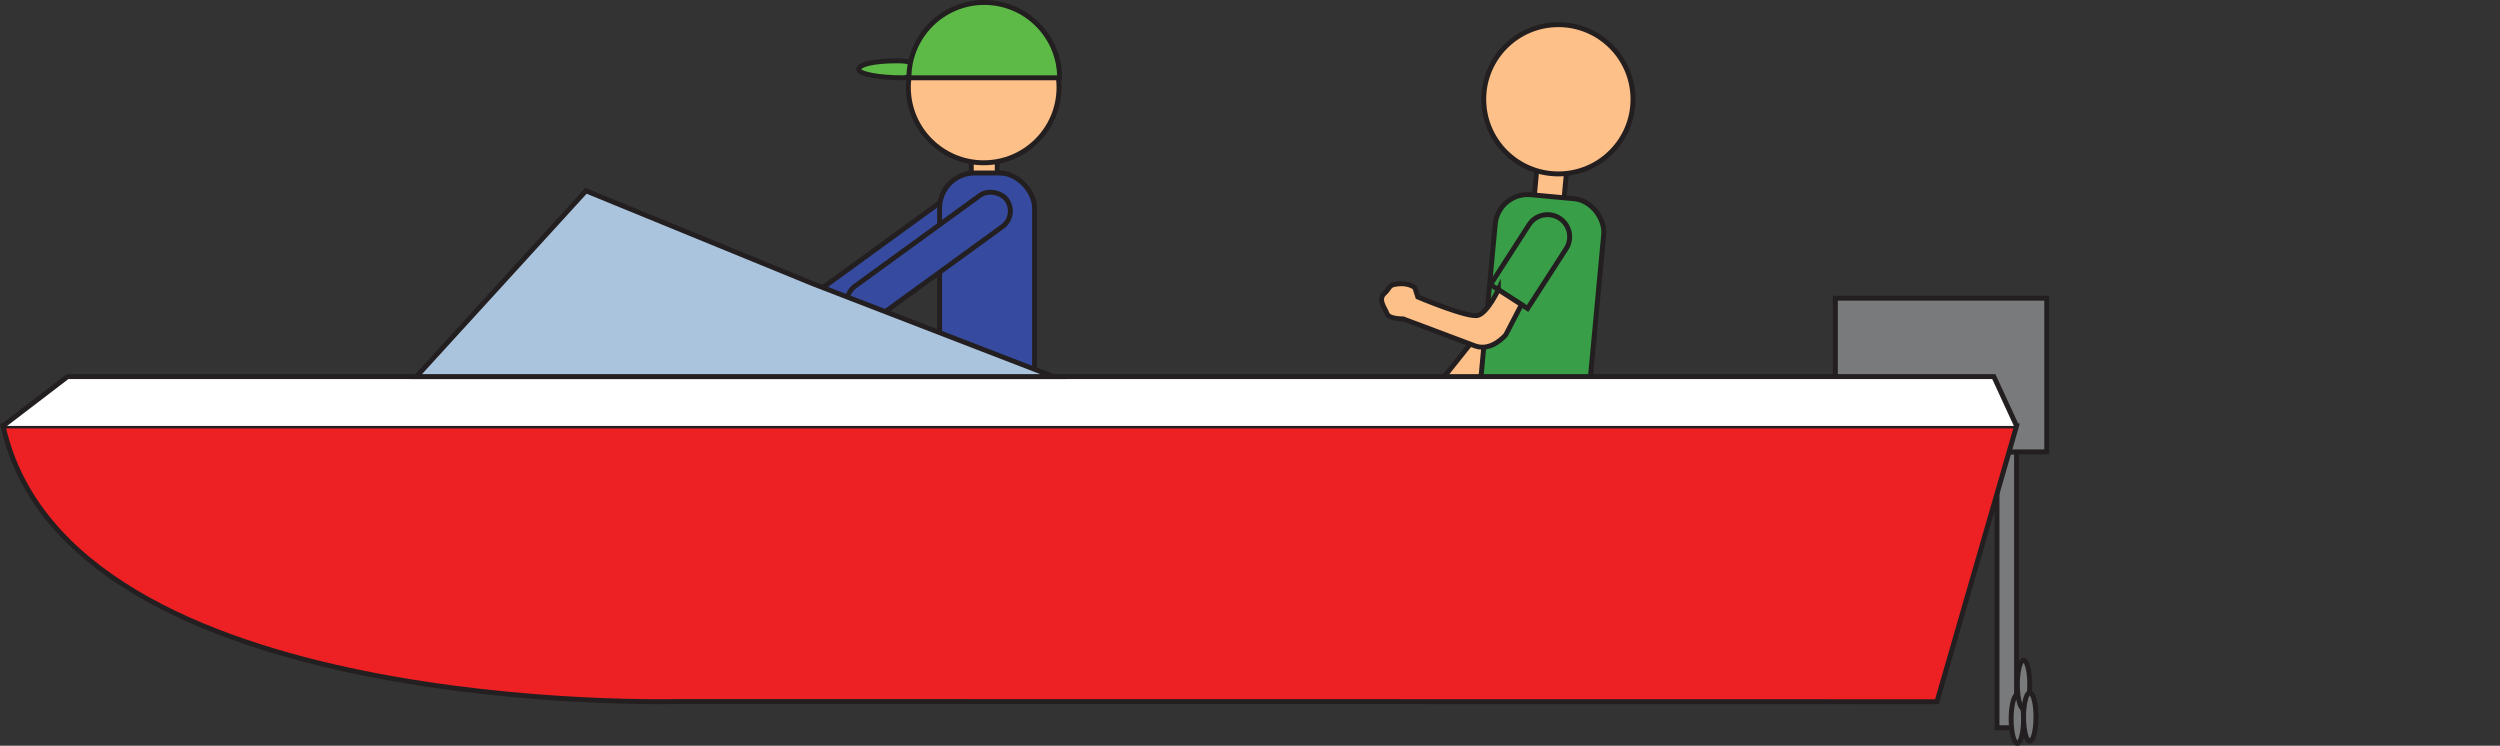 <?xml version="1.0" encoding="UTF-8"?>
<svg id="Layer_2" data-name="Layer 2" xmlns="http://www.w3.org/2000/svg" viewBox="0 0 507.15 151.28">
  <rect x="0" y="0" width="507.15" height="151.28" fill="#333333" stroke="none"/>
  <defs>
    <style>
      .cls-1 {
        fill: #5dba47;
      }

      .cls-1, .cls-2, .cls-3, .cls-4, .cls-5, .cls-6, .cls-7, .cls-8 {
        stroke: #231f20;
        stroke-miterlimit: 10;
      }

      .cls-2 {
        fill: #ed2024;
      }

      .cls-3 {
        fill: #fff;
      }

      .cls-4 {
        fill: #364ba0;
      }

      .cls-5 {
        fill: #fcc088;
      }

      .cls-6 {
        fill: #389e47;
      }

      .cls-7 {
        fill: #abc4dd;
      }

      .cls-8 {
        fill: #797a7c;
      }
    </style>
  </defs>
  <g id="Layer_1-2" data-name="Layer 1">
    <g>
      <path class="cls-6" d="m307.4,49.28h11.62v8.96h-11.62c-2.15,0-3.9-1.75-3.9-3.9v-1.15c0-2.15,1.75-3.9,3.9-3.9Z" transform="translate(547.61 -155.77) rotate(128.65)"/>
      <path class="cls-5" d="m290.42,81.93l2.36,1.65c1.25,1,3.83.54,4.32-3.32l14.88-18.61-4.4-3.52-14.97,18.73c-2.04-.36-3.37,4.12-2.18,5.07Z"/>
      <path class="cls-1" d="m185.07,14.06c0,.95-.52,1.72-1.93,1.72-4.94,0-8.94-.77-8.94-1.72s2.9-1.72,7.84-1.72c3.44,0,3.03.77,3.03,1.72Z"/>
      <rect class="cls-4" x="162.7" y="48.13" width="39.13" height="7.8" rx="3.9" ry="3.9" transform="translate(360.31 -13.02) rotate(144)"/>
      <rect class="cls-5" x="197.03" y="28.89" width="5.27" height="8.48" transform="translate(399.33 66.26) rotate(-180)"/>
      <circle class="cls-5" cx="199.55" cy="17.74" r="15.28"/>
      <path class="cls-1" d="m184.39,15.78h15.28c8.44,0,15.28,0,15.28,0,0-8.44-6.84-15.28-15.28-15.28s-15.28,6.84-15.28,15.28Z"/>
      <rect class="cls-4" x="190.61" y="35.1" width="19.26" height="46.3" rx="7.1" ry="7.1" transform="translate(400.48 116.5) rotate(-180)"/>
      <rect class="cls-4" x="168.82" y="48.13" width="39.13" height="7.8" rx="3.9" ry="3.9" transform="translate(371.38 -16.62) rotate(144)"/>
      <rect class="cls-5" x="311.31" y="34.54" width="6.05" height="9.74" transform="translate(623.65 107.81) rotate(-174.68)"/>
      <circle class="cls-5" cx="316.13" cy="20.14" r="15.14"/>
      <rect class="cls-6" x="301.43" y="39.77" width="22.1" height="53.13" rx="6.61" ry="6.61" transform="translate(617.46 161.38) rotate(-174.68)"/>
      <path class="cls-6" d="m302.36,57.74l7.81-12.14c1.34-2.08,4.11-2.68,6.19-1.34h0c2.09,1.34,2.69,4.13,1.34,6.21-3.04,4.7-7.81,12.12-7.81,12.12l-7.53-4.85Z"/>
      <g>
        <rect class="cls-8" x="405.11" y="91.68" width="3.97" height="55.95"/>
        <rect class="cls-8" x="372.32" y="60.49" width="42.88" height="31.18"/>
        <path class="cls-2" d="m137.55,142.31S13.7,145.74.62,86.4h408.46l-16.15,55.95-255.38-.04Z"/>
        <polyline class="cls-3" points="409.08 86.4 404.47 76.4 13.7 76.4 .62 86.4"/>
        <polygon class="cls-7" points="213.7 76.4 84.47 76.4 118.87 38.71 164.88 57.55 213.7 76.4"/>
        <ellipse class="cls-8" cx="409.24" cy="145.86" rx="1.26" ry="4.92"/>
        <ellipse class="cls-8" cx="410.5" cy="138.85" rx="1.26" ry="4.92"/>
        <ellipse class="cls-8" cx="411.76" cy="145.44" rx="1.26" ry="4.92"/>
      </g>
      <path class="cls-5" d="m303.95,58.77l4.7,3.02-3.18,6.11s-2.86,3.53-6.27,2.26-14.56-5.47-14.56-5.47c0,0-2.89.05-3.27-1.05s-1.92-2.84-.56-4.09.69-1.75,2.86-1.97,3.35.78,3.35.78l.6,1.88s10.23,4.35,12.22,3.73,4.11-5.21,4.11-5.21Z"/>
    </g>
  </g>
</svg>